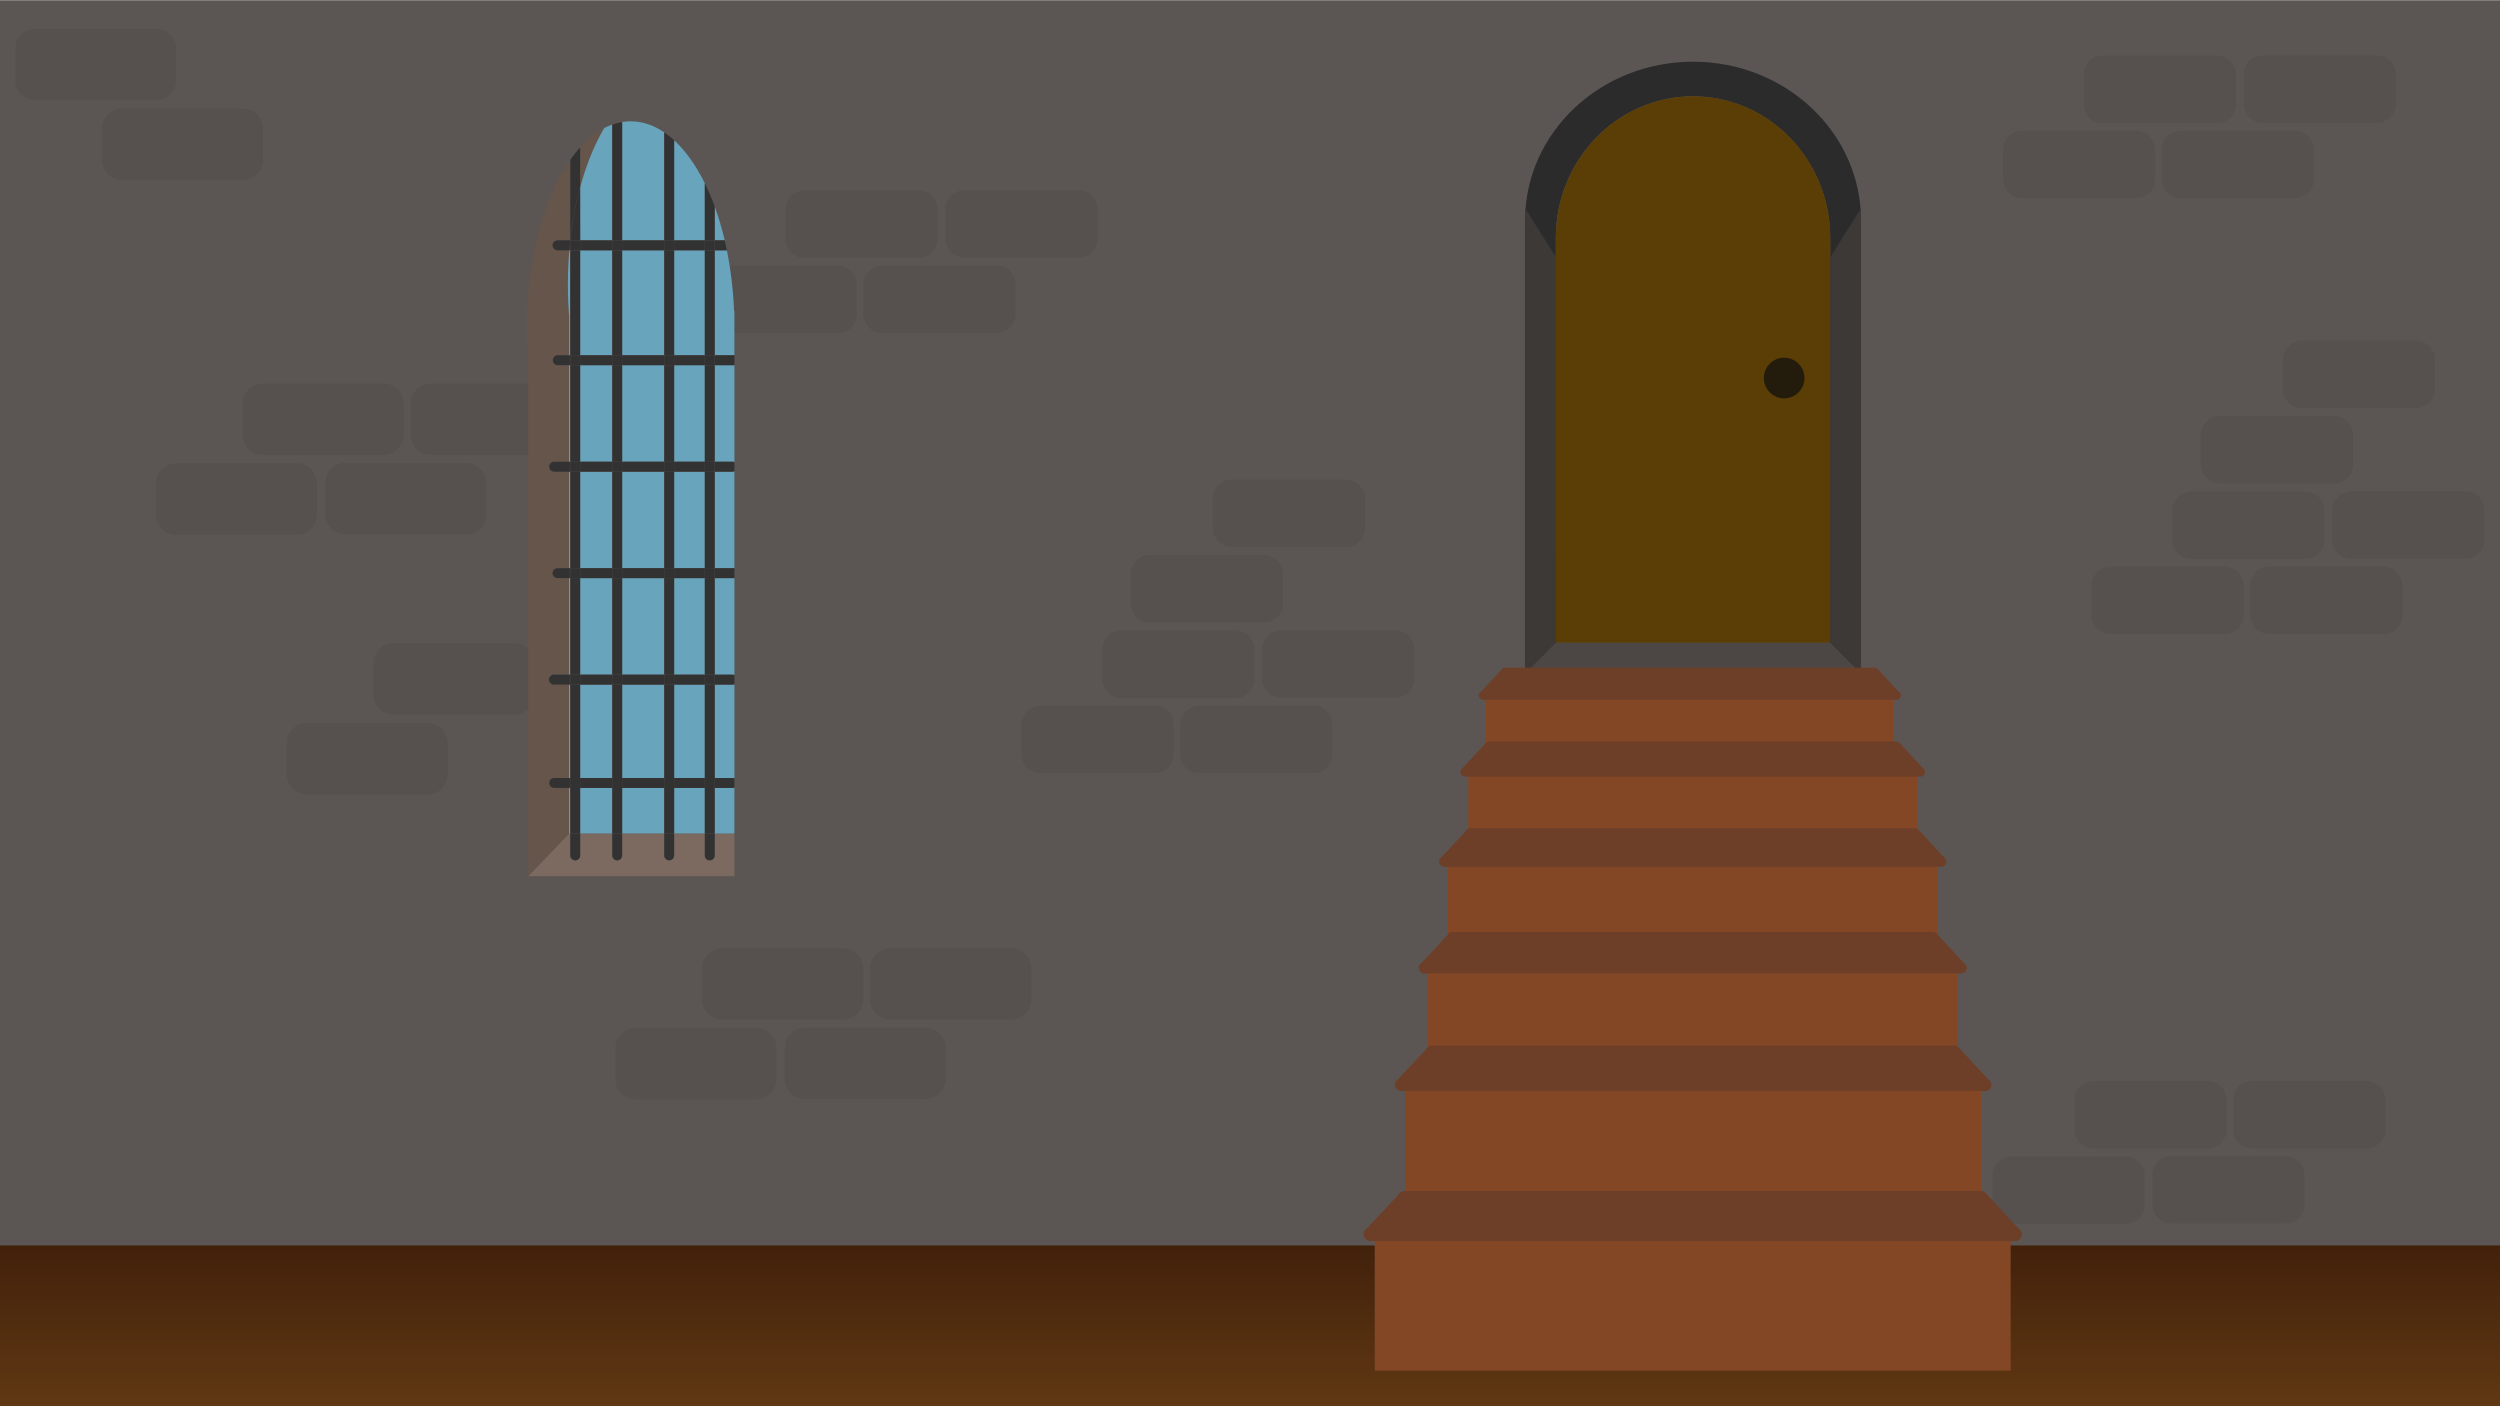 <svg id="Layer_1" data-name="Layer 1" xmlns="http://www.w3.org/2000/svg" xmlns:xlink="http://www.w3.org/1999/xlink" viewBox="0 0 1920 1080"><defs><style>.cls-1{fill:#5b5653;}.cls-2{fill:#56514f;}.cls-3{fill:none;stroke:#666463;stroke-miterlimit:10;stroke-width:1.5px;}.cls-4{fill:#7c6a60;}.cls-5{fill:#66554a;}.cls-6{fill:#68a4bc;}.cls-7{fill:#333232;}.cls-8{fill:url(#linear-gradient);}.cls-9{fill:url(#linear-gradient-2);}.cls-10{fill:#2b2b2b;}.cls-11{fill:#5b3e06;}.cls-12{fill:#4c4744;}.cls-13{fill:#3d3937;}.cls-14{fill:#844725;}.cls-15{fill:#6d3f29;}.cls-16{fill:#231b0c;}</style><linearGradient id="linear-gradient" x1="960" y1="1080.18" x2="960" y2="956.5" gradientUnits="userSpaceOnUse"><stop offset="0" stop-color="#603813"/><stop offset="1" stop-color="#42210b"/></linearGradient><linearGradient id="linear-gradient-2" x1="1300.31" y1="493.65" x2="1300.31" y2="425.75" gradientUnits="userSpaceOnUse"><stop offset="0" stop-color="#754c24"/><stop offset="0.57" stop-color="#42210b"/><stop offset="1" stop-color="#42210b"/></linearGradient></defs><rect class="cls-1" y="0.18" width="1920" height="1080"/><path class="cls-2" d="M358,410.47H265.1a15.42,15.42,0,0,1-15.42-15.42V371a15.42,15.42,0,0,1,15.42-15.42H358A15.42,15.42,0,0,1,373.44,371v24.05A15.42,15.42,0,0,1,358,410.47Z"/><path class="cls-2" d="M228,410.69H135.13a15.42,15.42,0,0,1-15.42-15.42V371.21a15.42,15.42,0,0,1,15.42-15.42H228a15.42,15.42,0,0,1,15.42,15.42v24.06A15.42,15.42,0,0,1,228,410.69Z"/><path class="cls-2" d="M294.68,349.43H201.77A15.42,15.42,0,0,1,186.35,334V310a15.42,15.42,0,0,1,15.42-15.42h92.91A15.42,15.42,0,0,1,310.1,310V334A15.42,15.42,0,0,1,294.68,349.43Z"/><path class="cls-2" d="M423.71,349.43H330.79A15.42,15.42,0,0,1,315.37,334V310a15.42,15.42,0,0,1,15.42-15.42h92.92A15.42,15.42,0,0,1,439.13,310V334A15.42,15.42,0,0,1,423.71,349.43Z"/><path class="cls-2" d="M328.51,610.07H235.6a15.42,15.42,0,0,1-15.42-15.42v-24a15.42,15.42,0,0,1,15.42-15.42h92.91a15.42,15.42,0,0,1,15.42,15.42v24A15.42,15.42,0,0,1,328.51,610.07Z"/><path class="cls-2" d="M395.15,548.82H302.24a15.42,15.42,0,0,1-15.42-15.42v-24a15.42,15.42,0,0,1,15.42-15.42h92.91a15.42,15.42,0,0,1,15.42,15.42v24A15.42,15.42,0,0,1,395.15,548.82Z"/><path class="cls-2" d="M710.88,844.11H618a15.42,15.42,0,0,1-15.42-15.42V804.64A15.43,15.43,0,0,1,618,789.22h92.92a15.43,15.43,0,0,1,15.42,15.42v24.05A15.42,15.42,0,0,1,710.88,844.11Z"/><path class="cls-2" d="M580.9,844.33H488a15.43,15.43,0,0,1-15.42-15.42v-24A15.42,15.42,0,0,1,488,789.44H580.9a15.42,15.42,0,0,1,15.42,15.42v24A15.42,15.42,0,0,1,580.9,844.33Z"/><path class="cls-2" d="M647.54,783.07H554.63a15.42,15.42,0,0,1-15.42-15.42v-24a15.42,15.42,0,0,1,15.42-15.42h92.91A15.42,15.42,0,0,1,663,743.6v24A15.42,15.42,0,0,1,647.54,783.07Z"/><path class="cls-2" d="M776.57,783.07H683.65a15.42,15.42,0,0,1-15.42-15.42v-24a15.43,15.43,0,0,1,15.42-15.42h92.92A15.43,15.43,0,0,1,792,743.6v24A15.42,15.42,0,0,1,776.57,783.07Z"/><path class="cls-2" d="M1682.89,377.47h87.79A14.57,14.57,0,0,1,1785.25,392v22.72a14.57,14.57,0,0,1-14.57,14.57h-87.79a14.57,14.57,0,0,1-14.57-14.57V392A14.57,14.57,0,0,1,1682.89,377.47Z"/><path class="cls-2" d="M1805.69,377.27h87.79a14.57,14.57,0,0,1,14.57,14.57v22.72a14.57,14.57,0,0,1-14.57,14.57h-87.79a14.57,14.57,0,0,1-14.57-14.57V391.84A14.57,14.57,0,0,1,1805.69,377.27Z"/><path class="cls-2" d="M1742.73,435.14h87.79a14.56,14.56,0,0,1,14.56,14.57v22.72A14.56,14.56,0,0,1,1830.52,487h-87.79a14.57,14.57,0,0,1-14.57-14.57V449.71A14.57,14.57,0,0,1,1742.73,435.14Z"/><path class="cls-2" d="M1620.83,435.14h87.78a14.57,14.57,0,0,1,14.57,14.57v22.72A14.57,14.57,0,0,1,1708.61,487h-87.78a14.57,14.57,0,0,1-14.57-14.57V449.71A14.57,14.57,0,0,1,1620.83,435.14Z"/><path class="cls-2" d="M1767.77,261.57h87.78a14.57,14.57,0,0,1,14.57,14.57v22.72a14.57,14.57,0,0,1-14.57,14.57h-87.78a14.57,14.57,0,0,1-14.57-14.57V276.14A14.57,14.57,0,0,1,1767.77,261.57Z"/><path class="cls-2" d="M1704.81,319.44h87.78A14.57,14.57,0,0,1,1807.16,334v22.73a14.57,14.57,0,0,1-14.57,14.57h-87.78a14.57,14.57,0,0,1-14.57-14.57V334A14.57,14.57,0,0,1,1704.81,319.44Z"/><path class="cls-2" d="M1614.91,42.67h87.79a14.57,14.57,0,0,1,14.57,14.57V80a14.57,14.57,0,0,1-14.57,14.57h-87.79A14.57,14.57,0,0,1,1600.34,80V57.24A14.57,14.57,0,0,1,1614.91,42.67Z"/><path class="cls-2" d="M1737.71,42.47h87.79A14.57,14.57,0,0,1,1840.07,57V79.76a14.57,14.57,0,0,1-14.57,14.57h-87.79a14.57,14.57,0,0,1-14.57-14.57V57A14.57,14.57,0,0,1,1737.71,42.47Z"/><path class="cls-2" d="M1674.75,100.34h87.79a14.56,14.56,0,0,1,14.56,14.57v22.72a14.56,14.56,0,0,1-14.56,14.57h-87.79a14.57,14.57,0,0,1-14.57-14.57V114.91A14.57,14.57,0,0,1,1674.75,100.34Z"/><path class="cls-2" d="M1552.85,100.34h87.78a14.57,14.57,0,0,1,14.57,14.57v22.72a14.57,14.57,0,0,1-14.57,14.57h-87.78a14.57,14.57,0,0,1-14.57-14.57V114.91A14.57,14.57,0,0,1,1552.85,100.34Z"/><path class="cls-2" d="M861.12,484.25H948.9a14.57,14.57,0,0,1,14.57,14.57v22.73a14.57,14.57,0,0,1-14.57,14.57H861.12a14.57,14.57,0,0,1-14.57-14.57V498.82A14.57,14.57,0,0,1,861.12,484.25Z"/><path class="cls-2" d="M983.92,484.05h87.78a14.57,14.57,0,0,1,14.57,14.57v22.73a14.57,14.57,0,0,1-14.57,14.57H983.92a14.57,14.57,0,0,1-14.57-14.57V498.62A14.57,14.57,0,0,1,983.92,484.05Z"/><path class="cls-2" d="M921,541.93h87.78a14.57,14.57,0,0,1,14.57,14.57v22.72a14.57,14.57,0,0,1-14.57,14.57H921a14.57,14.57,0,0,1-14.57-14.57V556.5A14.57,14.57,0,0,1,921,541.93Z"/><path class="cls-2" d="M799.05,541.93h87.79a14.57,14.57,0,0,1,14.57,14.57v22.72a14.57,14.57,0,0,1-14.57,14.57H799.05a14.57,14.57,0,0,1-14.57-14.57V556.5A14.57,14.57,0,0,1,799.05,541.93Z"/><path class="cls-2" d="M946,368.36h87.79a14.57,14.57,0,0,1,14.57,14.56v22.73a14.57,14.57,0,0,1-14.57,14.57H946a14.57,14.57,0,0,1-14.57-14.57V382.92A14.57,14.57,0,0,1,946,368.36Z"/><path class="cls-2" d="M883,426.23h87.79a14.57,14.57,0,0,1,14.57,14.57v22.72a14.57,14.57,0,0,1-14.57,14.57H883a14.57,14.57,0,0,1-14.57-14.57V440.8A14.57,14.57,0,0,1,883,426.23Z"/><path class="cls-2" d="M617.79,146.23h87.79a14.58,14.58,0,0,1,14.57,14.57v22.73a14.58,14.58,0,0,1-14.57,14.57H617.79a14.58,14.58,0,0,1-14.57-14.57V160.8A14.58,14.58,0,0,1,617.79,146.23Z"/><path class="cls-2" d="M740.59,146h87.79A14.57,14.57,0,0,1,843,160.6v22.73a14.57,14.57,0,0,1-14.57,14.56H740.59A14.57,14.57,0,0,1,726,183.33V160.6A14.57,14.57,0,0,1,740.59,146Z"/><path class="cls-2" d="M677.63,203.91h87.79A14.56,14.56,0,0,1,780,218.47V241.2a14.56,14.56,0,0,1-14.56,14.57H677.63a14.57,14.57,0,0,1-14.57-14.57V218.47A14.56,14.56,0,0,1,677.63,203.91Z"/><path class="cls-2" d="M555.73,203.91h87.78a14.56,14.56,0,0,1,14.57,14.56V241.2a14.57,14.57,0,0,1-14.57,14.57H555.73a14.57,14.57,0,0,1-14.57-14.57V218.47A14.56,14.56,0,0,1,555.73,203.91Z"/><path class="cls-3" d="M1338.83,740.14H1251a14.57,14.57,0,0,1-14.57-14.57V702.85A14.57,14.57,0,0,1,1251,688.28h87.79a14.56,14.56,0,0,1,14.56,14.57v22.72A14.56,14.56,0,0,1,1338.83,740.14Z"/><path class="cls-3" d="M1401.79,682.27H1314a14.58,14.58,0,0,1-14.57-14.57V645A14.58,14.58,0,0,1,1314,630.4h87.79A14.58,14.58,0,0,1,1416.36,645V667.7A14.58,14.58,0,0,1,1401.79,682.27Z"/><path class="cls-2" d="M1755.35,939.75h-87.78A14.57,14.57,0,0,1,1653,925.18V902.46a14.57,14.57,0,0,1,14.57-14.57h87.78a14.57,14.57,0,0,1,14.57,14.57v22.72A14.57,14.57,0,0,1,1755.35,939.75Z"/><path class="cls-2" d="M1632.56,940h-87.79a14.57,14.57,0,0,1-14.57-14.57V902.66a14.57,14.57,0,0,1,14.57-14.57h87.79a14.56,14.56,0,0,1,14.56,14.57v22.72A14.56,14.56,0,0,1,1632.56,940Z"/><path class="cls-2" d="M1695.52,882.08h-87.79a14.57,14.57,0,0,1-14.57-14.57V844.78a14.57,14.57,0,0,1,14.57-14.56h87.79a14.57,14.57,0,0,1,14.57,14.56v22.73A14.57,14.57,0,0,1,1695.52,882.08Z"/><path class="cls-2" d="M1817.42,882.08h-87.78a14.57,14.57,0,0,1-14.57-14.57V844.78a14.56,14.56,0,0,1,14.57-14.56h87.78A14.56,14.56,0,0,1,1832,844.78v22.73A14.57,14.57,0,0,1,1817.42,882.08Z"/><path class="cls-2" d="M120,77H27.09A15.43,15.43,0,0,1,11.67,61.59V37.54A15.42,15.42,0,0,1,27.09,22.12H120a15.42,15.42,0,0,1,15.42,15.42V61.59A15.43,15.43,0,0,1,120,77Z"/><path class="cls-2" d="M186.65,138.26H93.73a15.42,15.42,0,0,1-15.42-15.42v-24A15.42,15.42,0,0,1,93.73,83.37h92.92a15.42,15.42,0,0,1,15.42,15.42v24A15.42,15.42,0,0,1,186.65,138.26Z"/><path class="cls-4" d="M548.88,657.14a3.8,3.8,0,0,1-7.59,0v-17H517.74v17a3.8,3.8,0,0,1-7.59,0v-17H477.81v17a3.8,3.8,0,0,1-7.59,0v-17H445.56v17a3.8,3.8,0,0,1-7.59,0v-17h-.9l-31.44,32.75H564V640.12H548.88Z"/><path class="cls-5" d="M437.07,605.15H425.46a3.83,3.83,0,0,1,0-7.65h11.61V525.78H425.46a3.83,3.83,0,0,1-3.82-3.82h0a3.83,3.83,0,0,1,3.82-3.83h11.61V444h-8.86a3.83,3.83,0,0,1,0-7.66h8.86V362.25H425.46a3.83,3.83,0,0,1,0-7.65h11.61V280.48h-8.86a3.83,3.83,0,0,1,0-7.65h8.86V243.31q-.94-12-1-24.6c0-9,.38-17.86,1.11-26.46h-9a3.83,3.83,0,0,1,0-7.66H438V122.77c-20.16,28.71-33.3,75.65-33.3,128.7,0,8.36.33,16.58,1,24.6v396.8l31.44-32.75Z"/><path class="cls-5" d="M464,98.39a67.09,67.09,0,0,0-18.46,14.8v30.68C450.26,126.52,456.54,111.1,464,98.39Z"/><rect class="cls-6" x="517.74" y="280.48" width="23.55" height="74.11"/><rect class="cls-6" x="517.74" y="192.25" width="23.55" height="80.59"/><rect class="cls-6" x="517.74" y="605.15" width="23.55" height="34.96"/><rect class="cls-6" x="517.74" y="444.02" width="23.55" height="74.11"/><path class="cls-6" d="M541.29,184.59V140.77c-6.73-13.67-14.7-24.93-23.55-33.05v76.87Z"/><rect class="cls-6" x="517.74" y="525.78" width="23.55" height="71.72"/><rect class="cls-6" x="517.74" y="362.25" width="23.55" height="74.11"/><rect class="cls-6" x="437.07" y="362.25" width="0.9" height="74.11"/><rect class="cls-6" x="437.07" y="605.15" width="0.9" height="34.96"/><rect class="cls-6" x="437.07" y="525.78" width="0.9" height="71.72"/><rect class="cls-6" x="437.07" y="280.48" width="0.9" height="74.11"/><rect class="cls-6" x="437.07" y="444.02" width="0.9" height="74.11"/><path class="cls-6" d="M438,192.25h-.75c-.73,8.6-1.11,17.44-1.11,26.46q0,12.56,1,24.6v29.52h.9Z"/><rect class="cls-6" x="477.81" y="605.15" width="32.34" height="34.96"/><path class="cls-6" d="M510.15,184.59V101.67c-8.1-5.5-16.77-8.49-25.8-8.49a40.84,40.84,0,0,0-6.54.55v90.86Z"/><rect class="cls-6" x="477.81" y="362.25" width="32.34" height="74.11"/><rect class="cls-6" x="477.81" y="444.02" width="32.34" height="74.11"/><rect class="cls-6" x="477.81" y="280.48" width="32.34" height="74.11"/><rect class="cls-6" x="477.81" y="525.78" width="32.34" height="71.72"/><rect class="cls-6" x="477.81" y="192.25" width="32.34" height="80.59"/><rect class="cls-6" x="445.56" y="192.25" width="24.66" height="80.59"/><rect class="cls-6" x="445.56" y="525.78" width="24.66" height="71.72"/><path class="cls-6" d="M445.56,184.59h24.66V95.69a48.89,48.89,0,0,0-6.2,2.7c-7.48,12.71-13.76,28.13-18.46,45.48Z"/><rect class="cls-6" x="445.56" y="605.15" width="24.66" height="34.96"/><rect class="cls-6" x="445.56" y="444.02" width="24.66" height="74.11"/><rect class="cls-6" x="445.56" y="362.25" width="24.66" height="74.11"/><rect class="cls-6" x="445.56" y="280.48" width="24.66" height="74.11"/><path class="cls-6" d="M548.88,518.13h13.61a3.72,3.72,0,0,1,1.53.33V444H548.88Z"/><path class="cls-6" d="M548.88,362.25v74.11H564V361.92a3.72,3.72,0,0,1-1.53.33Z"/><path class="cls-6" d="M548.88,280.48V354.6h13.61a3.88,3.88,0,0,1,1.53.32V280.48Z"/><path class="cls-6" d="M548.88,605.15v35H564V604.83a3.88,3.88,0,0,1-1.53.32Z"/><path class="cls-6" d="M556.57,184.59a229.91,229.91,0,0,0-7.69-26v26Z"/><path class="cls-6" d="M548.88,525.78V597.5h13.61a3.72,3.72,0,0,1,1.53.33V525.46a3.88,3.88,0,0,1-1.53.32Z"/><path class="cls-6" d="M548.88,272.83H564V238.64h-.26a292.12,292.12,0,0,0-5.52-46.39h-9.36Z"/><path class="cls-7" d="M438,657.14a3.8,3.8,0,0,0,7.59,0v-17H438Z"/><path class="cls-7" d="M445.56,143.87V113.19a98.76,98.76,0,0,0-7.59,9.58v61.82A269.8,269.8,0,0,1,445.56,143.87Z"/><rect class="cls-7" x="437.97" y="525.78" width="7.59" height="71.72"/><path class="cls-7" d="M445.56,143.87A269.8,269.8,0,0,0,438,184.59h7.59Z"/><rect class="cls-7" x="437.97" y="192.25" width="7.59" height="80.59"/><rect class="cls-7" x="437.97" y="444.02" width="7.59" height="74.11"/><rect class="cls-7" x="437.97" y="362.25" width="7.59" height="74.11"/><rect class="cls-7" x="437.97" y="280.48" width="7.59" height="74.11"/><rect class="cls-7" x="437.97" y="605.15" width="7.59" height="34.96"/><path class="cls-7" d="M470.22,657.14a3.8,3.8,0,0,0,7.59,0v-17h-7.59Z"/><rect class="cls-7" x="470.22" y="362.25" width="7.59" height="74.11"/><rect class="cls-7" x="470.22" y="605.15" width="7.59" height="34.96"/><rect class="cls-7" x="470.22" y="444.02" width="7.59" height="74.11"/><rect class="cls-7" x="470.22" y="280.48" width="7.59" height="74.11"/><rect class="cls-7" x="470.22" y="192.25" width="7.59" height="80.59"/><path class="cls-7" d="M477.81,184.59V93.73a43.2,43.2,0,0,0-7.59,2v88.9Z"/><rect class="cls-7" x="470.22" y="525.78" width="7.59" height="71.72"/><path class="cls-7" d="M510.15,657.14a3.8,3.8,0,0,0,7.59,0v-17h-7.59Z"/><path class="cls-7" d="M517.74,184.59V107.72a66.38,66.38,0,0,0-7.59-6v82.92Z"/><rect class="cls-7" x="510.15" y="605.15" width="7.59" height="34.96"/><rect class="cls-7" x="510.15" y="362.25" width="7.59" height="74.11"/><rect class="cls-7" x="510.15" y="280.48" width="7.59" height="74.11"/><rect class="cls-7" x="510.15" y="525.78" width="7.59" height="71.72"/><rect class="cls-7" x="510.15" y="192.25" width="7.59" height="80.59"/><rect class="cls-7" x="510.15" y="444.02" width="7.59" height="74.11"/><path class="cls-7" d="M541.29,657.14a3.8,3.8,0,0,0,7.59,0v-17h-7.59Z"/><rect class="cls-7" x="541.29" y="525.78" width="7.59" height="71.72"/><rect class="cls-7" x="541.29" y="362.25" width="7.59" height="74.11"/><rect class="cls-7" x="541.29" y="192.25" width="7.59" height="80.59"/><rect class="cls-7" x="541.29" y="280.48" width="7.59" height="74.11"/><rect class="cls-7" x="541.29" y="444.02" width="7.59" height="74.11"/><path class="cls-7" d="M548.88,184.59v-26a180,180,0,0,0-7.59-17.87v43.82Z"/><rect class="cls-7" x="541.29" y="605.15" width="7.59" height="34.96"/><path class="cls-7" d="M428.21,184.59a3.83,3.83,0,0,0,0,7.66h9q.33-3.87.75-7.66Z"/><rect class="cls-7" x="517.74" y="184.59" width="23.55" height="7.65"/><path class="cls-7" d="M438,184.59q-.42,3.79-.75,7.66H438Z"/><rect class="cls-7" x="477.81" y="184.59" width="32.34" height="7.65"/><rect class="cls-7" x="445.56" y="184.59" width="24.66" height="7.65"/><path class="cls-7" d="M548.88,192.25h9.36q-.78-3.88-1.67-7.66h-7.69Z"/><rect class="cls-7" x="437.97" y="184.59" width="7.59" height="7.65"/><rect class="cls-7" x="470.22" y="184.59" width="7.59" height="7.65"/><rect class="cls-7" x="510.15" y="184.59" width="7.59" height="7.65"/><rect class="cls-7" x="541.29" y="184.59" width="7.59" height="7.65"/><path class="cls-7" d="M428.21,272.83a3.83,3.83,0,0,0,0,7.65h8.86v-7.65Z"/><rect class="cls-7" x="517.74" y="272.83" width="23.55" height="7.65"/><rect class="cls-7" x="437.07" y="272.83" width="0.9" height="7.65"/><rect class="cls-7" x="477.81" y="272.83" width="32.34" height="7.65"/><rect class="cls-7" x="445.56" y="272.83" width="24.66" height="7.65"/><rect class="cls-7" x="548.88" y="272.83" width="15.14" height="7.65"/><rect class="cls-7" x="437.97" y="272.83" width="7.59" height="7.65"/><rect class="cls-7" x="470.22" y="272.83" width="7.59" height="7.65"/><rect class="cls-7" x="510.15" y="272.83" width="7.59" height="7.65"/><rect class="cls-7" x="541.29" y="272.83" width="7.59" height="7.65"/><path class="cls-7" d="M425.46,354.6a3.83,3.83,0,0,0,0,7.65h11.61V354.6Z"/><rect class="cls-7" x="517.74" y="354.6" width="23.55" height="7.65"/><rect class="cls-7" x="437.07" y="354.6" width="0.9" height="7.65"/><rect class="cls-7" x="477.81" y="354.6" width="32.34" height="7.65"/><rect class="cls-7" x="445.56" y="354.6" width="24.66" height="7.65"/><path class="cls-7" d="M548.88,354.6v7.65h13.61a3.72,3.72,0,0,0,1.53-.33v-7a3.88,3.88,0,0,0-1.53-.32Z"/><rect class="cls-7" x="437.97" y="354.6" width="7.59" height="7.65"/><rect class="cls-7" x="470.22" y="354.6" width="7.59" height="7.65"/><rect class="cls-7" x="510.15" y="354.6" width="7.59" height="7.65"/><rect class="cls-7" x="541.29" y="354.6" width="7.59" height="7.65"/><path class="cls-7" d="M428.21,436.36a3.83,3.83,0,0,0,0,7.66h8.86v-7.66Z"/><rect class="cls-7" x="517.74" y="436.36" width="23.55" height="7.65"/><rect class="cls-7" x="437.07" y="436.36" width="0.9" height="7.65"/><rect class="cls-7" x="477.81" y="436.36" width="32.34" height="7.65"/><rect class="cls-7" x="445.56" y="436.36" width="24.66" height="7.65"/><rect class="cls-7" x="548.88" y="436.36" width="15.14" height="7.65"/><rect class="cls-7" x="437.97" y="436.36" width="7.59" height="7.65"/><rect class="cls-7" x="470.22" y="436.36" width="7.59" height="7.65"/><rect class="cls-7" x="510.15" y="436.36" width="7.59" height="7.65"/><rect class="cls-7" x="541.29" y="436.36" width="7.59" height="7.65"/><path class="cls-7" d="M425.46,518.13a3.83,3.83,0,0,0-3.82,3.83h0a3.83,3.83,0,0,0,3.82,3.82h11.61v-7.65Z"/><rect class="cls-7" x="517.74" y="518.13" width="23.55" height="7.65"/><rect class="cls-7" x="437.07" y="518.13" width="0.9" height="7.65"/><rect class="cls-7" x="477.81" y="518.13" width="32.34" height="7.65"/><rect class="cls-7" x="445.56" y="518.13" width="24.66" height="7.65"/><path class="cls-7" d="M548.88,518.13v7.65h13.61a3.88,3.88,0,0,0,1.53-.32v-7a3.72,3.72,0,0,0-1.53-.33Z"/><rect class="cls-7" x="437.97" y="518.13" width="7.59" height="7.65"/><rect class="cls-7" x="470.22" y="518.13" width="7.59" height="7.65"/><rect class="cls-7" x="510.15" y="518.13" width="7.59" height="7.65"/><rect class="cls-7" x="541.29" y="518.13" width="7.59" height="7.65"/><path class="cls-7" d="M425.46,597.5a3.83,3.83,0,0,0,0,7.65h11.61V597.5Z"/><rect class="cls-7" x="517.74" y="597.5" width="23.55" height="7.65"/><rect class="cls-7" x="437.07" y="597.5" width="0.9" height="7.65"/><rect class="cls-7" x="477.81" y="597.5" width="32.34" height="7.65"/><rect class="cls-7" x="445.56" y="597.5" width="24.66" height="7.65"/><path class="cls-7" d="M548.88,597.5v7.65h13.61a3.88,3.88,0,0,0,1.53-.32v-7a3.72,3.72,0,0,0-1.53-.33Z"/><rect class="cls-7" x="437.97" y="597.5" width="7.59" height="7.65"/><rect class="cls-7" x="470.22" y="597.5" width="7.59" height="7.65"/><rect class="cls-7" x="510.15" y="597.5" width="7.59" height="7.65"/><rect class="cls-7" x="541.29" y="597.5" width="7.59" height="7.65"/><rect class="cls-8" y="956.5" width="1920" height="123.68"/><rect class="cls-9" x="1194.93" y="425.75" width="210.75" height="67.9"/><path class="cls-10" d="M1429.26,169.31c0-67.33-57.73-121.92-129-121.92s-129,54.59-129,121.92c0,1.12,0,2.23.05,3.34h-.05V517.36l23.57-23.71V185.84h0c0-1,0-2,0-3,0-60.13,47.18-108.87,105.38-108.87s105.38,48.74,105.38,108.87c0,1,0,2,0,3h0V493.65l23.57,23.71V172.65h0C1429.24,171.54,1429.26,170.43,1429.26,169.31Z"/><path class="cls-11" d="M1405.69,185.84h0c0-1,0-2,0-3,0-60.13-47.18-108.87-105.38-108.87s-105.38,48.74-105.38,108.87c0,1,0,2,0,3h0V493.65h210.76Z"/><polygon class="cls-12" points="1194.93 493.65 1171.36 517.36 1429.26 517.36 1405.69 493.65 1194.93 493.65"/><polygon class="cls-13" points="1429.26 159.96 1405.69 197.51 1405.69 493.65 1429.26 517.36 1429.26 159.96"/><polygon class="cls-13" points="1171.36 159.96 1194.93 197.51 1194.93 493.65 1171.36 517.36 1171.36 159.96"/><rect class="cls-14" x="1141.26" y="534.15" width="313.07" height="67.04"/><rect class="cls-15" x="1135.72" y="530.84" width="324.14" height="6.61" rx="3.31"/><rect class="cls-15" x="1152.67" y="512.78" width="290.25" height="6.61" rx="3.13"/><polygon class="cls-15" points="1153.01 514.5 1136.23 532.4 1459.54 532.73 1442.09 513.8 1153.51 513.8 1153.01 514.5"/><rect class="cls-14" x="1127.66" y="592.86" width="344.68" height="73.81"/><rect class="cls-15" x="1121.56" y="589.22" width="356.87" height="7.28" rx="3.64"/><rect class="cls-15" x="1140.22" y="569.33" width="319.56" height="7.28" rx="3.45"/><polygon class="cls-15" points="1140.6 571.23 1122.12 590.94 1478.08 591.29 1458.86 570.45 1141.14 570.45 1140.6 571.23"/><rect class="cls-14" x="1111.81" y="661.73" width="376.38" height="80.59"/><rect class="cls-15" x="1105.16" y="657.75" width="389.69" height="7.95" rx="3.98"/><rect class="cls-15" x="1125.53" y="636.04" width="348.94" height="7.95" rx="3.76"/><polygon class="cls-15" points="1125.94 638.11 1105.76 659.63 1494.45 660.02 1473.47 637.26 1126.53 637.26 1125.94 638.11"/><rect class="cls-14" x="1096.72" y="743.38" width="406.55" height="87.05"/><rect class="cls-15" x="1089.54" y="739.08" width="420.93" height="8.59" rx="4.29"/><rect class="cls-15" x="1111.54" y="715.63" width="376.92" height="8.59" rx="4.06"/><polygon class="cls-15" points="1111.98 717.86 1090.19 741.11 1510.04 741.53 1487.37 716.95 1112.63 716.95 1111.98 717.86"/><rect class="cls-14" x="1079.06" y="833.16" width="442.57" height="94.77"/><rect class="cls-15" x="1071.23" y="828.49" width="458.22" height="9.35" rx="4.68"/><rect class="cls-15" x="1095.19" y="802.96" width="410.31" height="9.35" rx="4.42"/><polygon class="cls-15" points="1095.67 805.39 1071.95 830.7 1528.99 831.15 1504.32 804.39 1096.37 804.39 1095.67 805.39"/><rect class="cls-14" x="1055.81" y="948.03" width="488.38" height="104.58"/><rect class="cls-15" x="1047.17" y="942.87" width="505.66" height="10.32" rx="5.16"/><rect class="cls-15" x="1073.61" y="914.7" width="452.78" height="10.32" rx="4.88"/><polygon class="cls-15" points="1074.14 917.38 1047.96 945.31 1552.32 945.82 1525.09 916.28 1074.91 916.28 1074.14 917.38"/><circle class="cls-16" cx="1370.23" cy="290.33" r="15.61"/></svg>